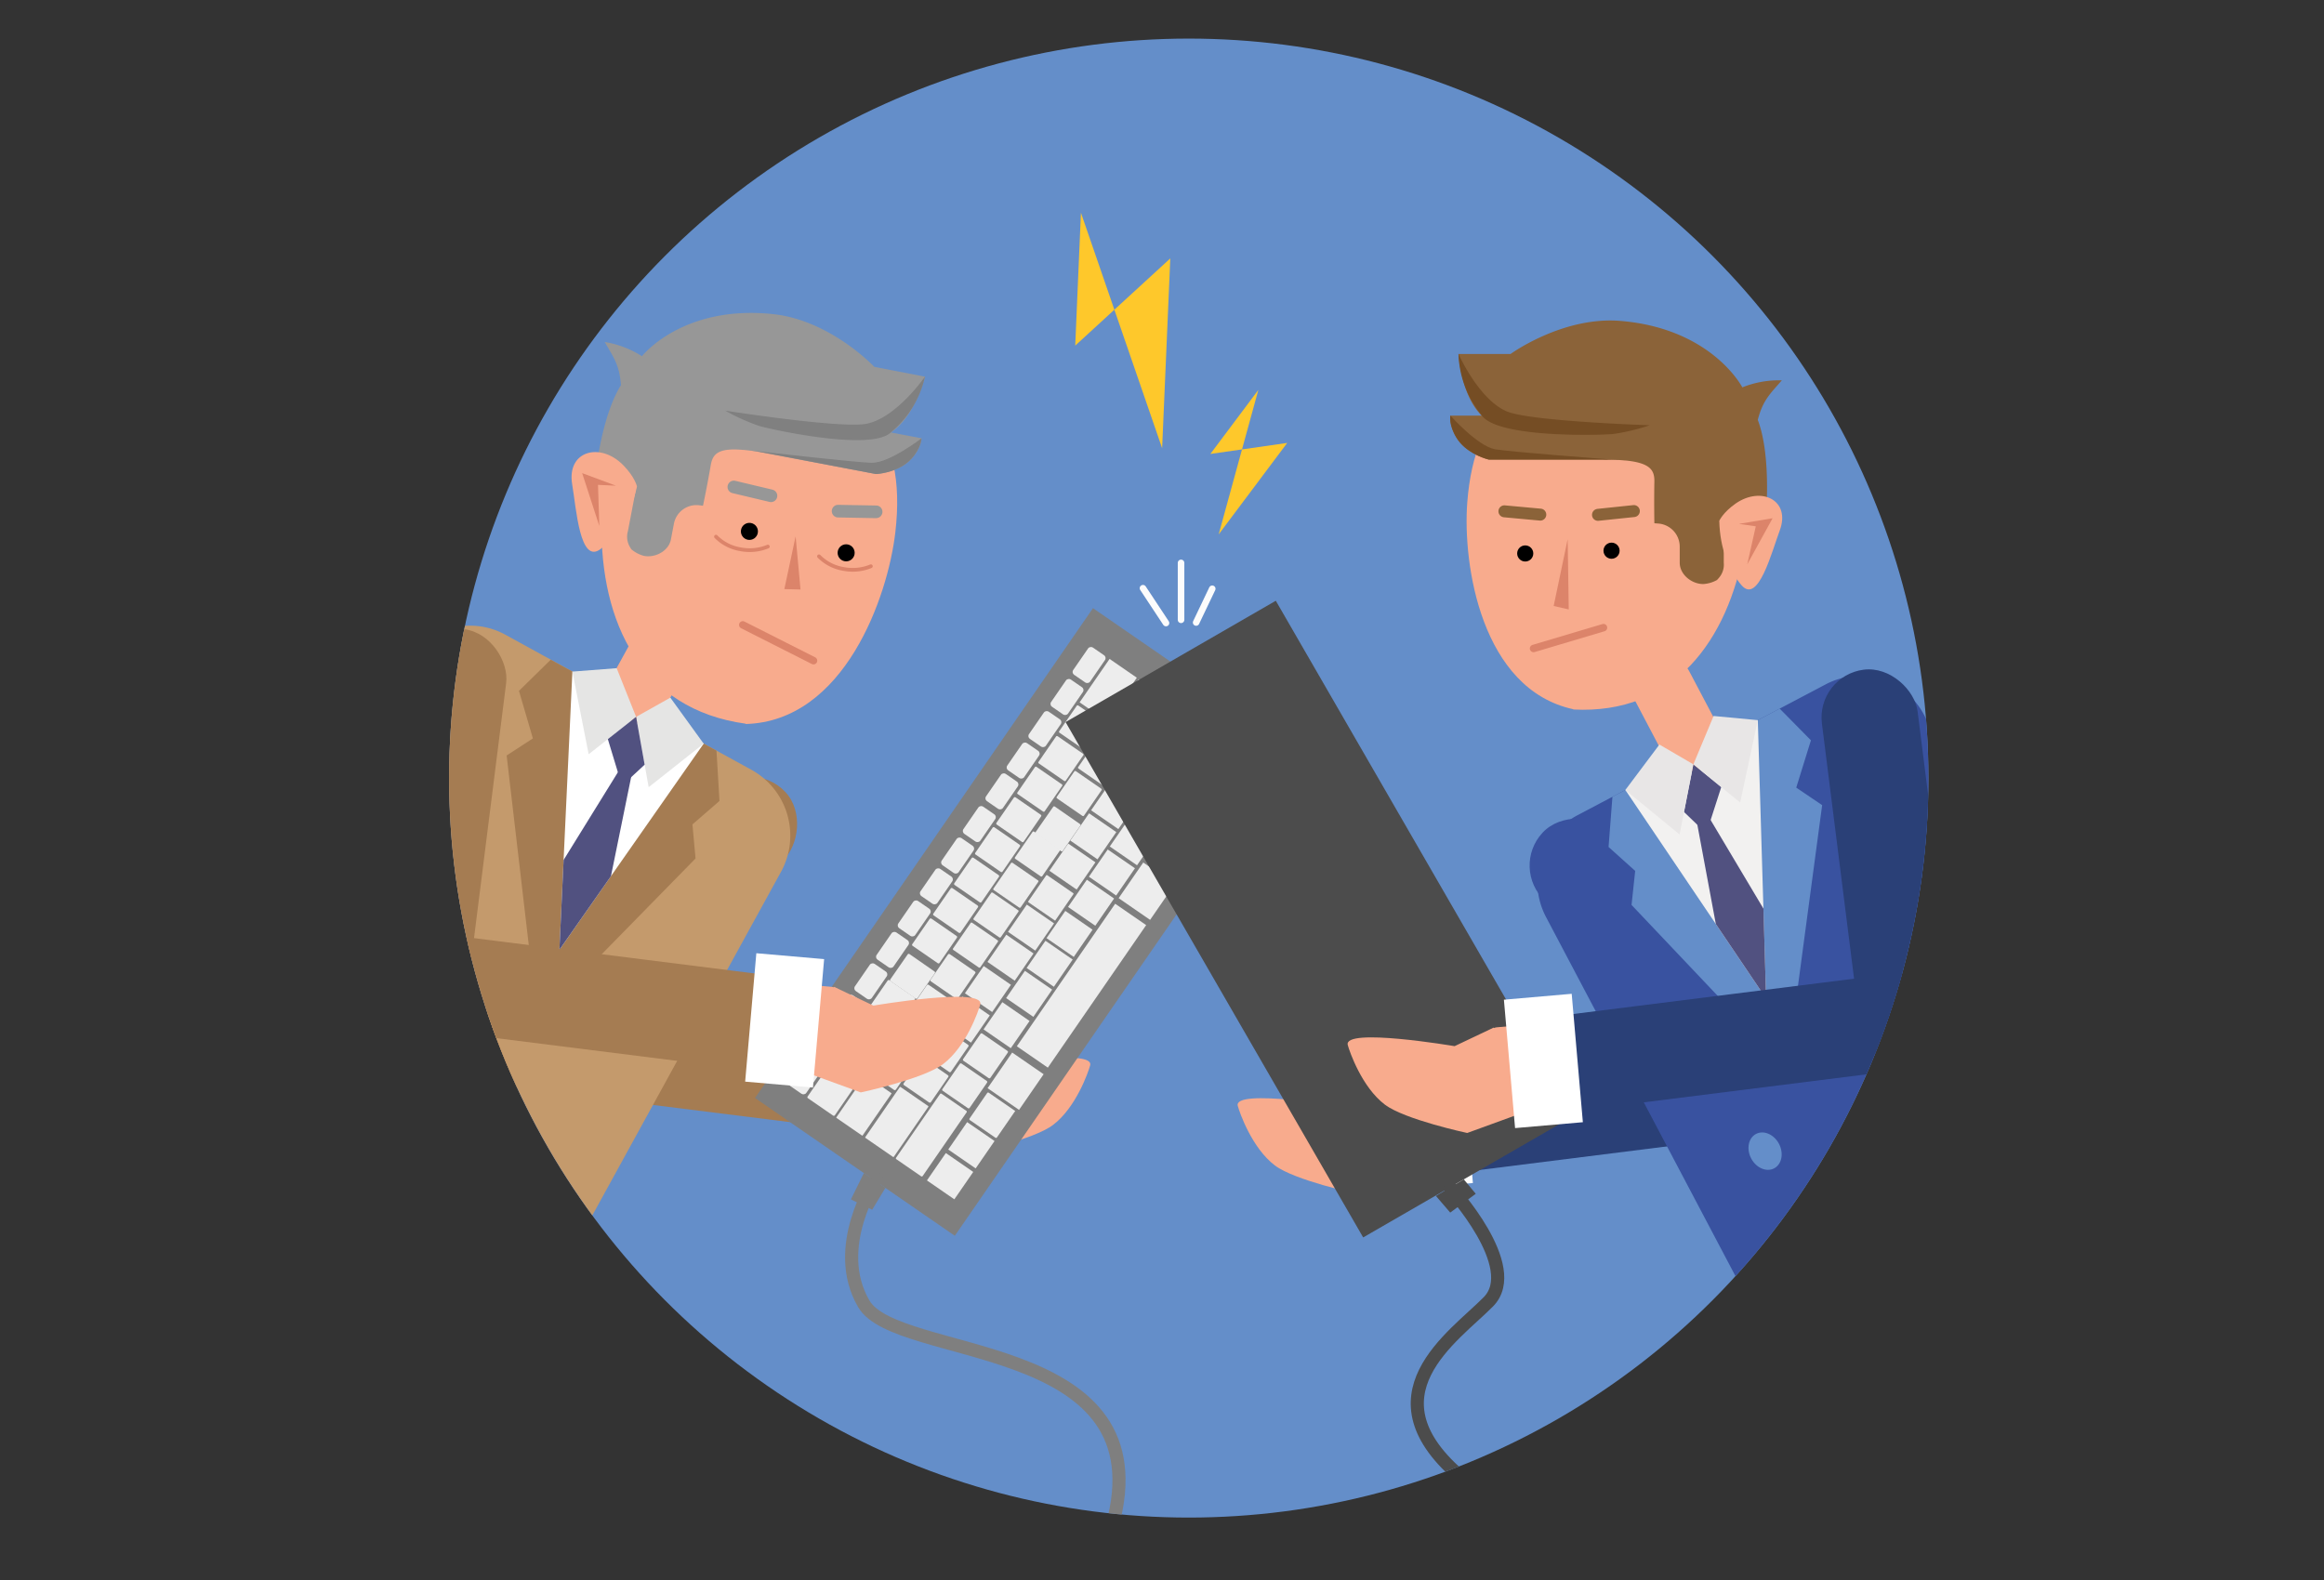 <svg id="Layer_1" data-name="Layer 1" xmlns="http://www.w3.org/2000/svg" xmlns:xlink="http://www.w3.org/1999/xlink" viewBox="0 0 708.66 481.89"><rect x="0" y="0" width="708.66" height="481.89" fill="#333333" stroke="none"/><defs><style>.cls-1,.cls-16,.cls-17,.cls-18,.cls-26,.cls-27{fill:none;}.cls-2{fill:#648ec9;}.cls-3{clip-path:url(#clip-path);}.cls-4{fill:#a57c52;}.cls-12,.cls-5{fill:#f8ab8d;}.cls-6{fill:#fff;}.cls-7{fill:#c49a6c;}.cls-8{fill:#e5e5e4;}.cls-9{fill:#515180;}.cls-10{fill:#7f7f7f;}.cls-11{fill:#ededed;}.cls-12,.cls-15{fill-rule:evenodd;}.cls-13{fill:#979797;}.cls-14{fill:gray;}.cls-15{fill:#dc846a;}.cls-16,.cls-17{stroke:#dc846a;}.cls-16,.cls-17,.cls-18,.cls-26,.cls-27{stroke-linecap:round;stroke-linejoin:round;}.cls-16{stroke-width:1.14px;}.cls-17{stroke-width:2.28px;}.cls-18{stroke:#7f7f7f;}.cls-18,.cls-26{stroke-width:4px;}.cls-19{fill:#3952a0;}.cls-20{fill:#2a4077;}.cls-21{fill:#f2f1f0;}.cls-22{fill:#4c4c4c;}.cls-23{fill:#e8e6e6;}.cls-24{fill:#8b6339;}.cls-25{fill:#754d24;}.cls-26{stroke:#4c4c4c;}.cls-27{stroke:#fcfcfc;stroke-width:2px;}.cls-28{fill:#fec82b;}</style><clipPath id="clip-path"><circle class="cls-1" cx="362.49" cy="237.31" r="225.54"/></clipPath></defs><title>CS-L2-U7</title><circle class="cls-2" cx="362.49" cy="237.31" r="225.54"/><g class="cls-3"><rect id="_Rectangle_" data-name="&lt;Rectangle&gt;" class="cls-4" x="135.79" y="311.79" width="22.92" height="8.49" transform="translate(170.25 -31.86) rotate(28.77)"/><rect id="_Rectangle_2" data-name="&lt;Rectangle&gt;" class="cls-5" x="233.75" y="282.45" width="23.64" height="90.65" rx="4.88" ry="4.88" transform="translate(-102.24 544.03) rotate(-85.03)"/><path id="_Path_" data-name="&lt;Path&gt;" class="cls-5" d="M272,343l24,8.74s19.12-4.09,25.11-8.65c7-5.3,10.75-16.1,11.31-18.15,1.52-5.48-32.57.32-32.57.32l-11.92-5.66Z"/><rect id="_Rectangle_3" data-name="&lt;Rectangle&gt;" class="cls-4" x="179.97" y="222.06" width="29.41" height="122.54" rx="14.7" ry="14.7" transform="translate(269.4 -52.21) rotate(47.05)"/><path id="_Path_2" data-name="&lt;Path&gt;" class="cls-4" d="M266,315.74l-3.45,29.21L159.15,332a14.7,14.7,0,0,1-12.88-16.33h0a14.7,14.7,0,0,1,16.33-12.88Z"/><rect id="_Rectangle_4" data-name="&lt;Rectangle&gt;" class="cls-6" x="253.14" y="319.39" width="39.31" height="20.75" transform="translate(-79.36 572.96) rotate(-85.03)"/><path id="_Rectangle_5" data-name="&lt;Rectangle&gt;" class="cls-7" d="M113.18,200h45.69a42.51,42.51,0,0,1,42.51,42.51V409.91a22.19,22.19,0,0,1-22.19,22.19H93.6a22.93,22.93,0,0,1-22.93-22.93V242.53A42.51,42.51,0,0,1,113.18,200Z" transform="translate(103.17 658.57) rotate(-151.23)"/><polygon id="_Path_3" data-name="&lt;Path&gt;" class="cls-4" points="167.93 201.21 158.25 210.71 162.49 225.21 154.49 230.42 163.9 311.02 212.09 261.83 211.15 251.44 219.39 244.28 218.48 228.95 167.93 201.21"/><polygon id="_Path_4" data-name="&lt;Path&gt;" class="cls-6" points="214.57 226.81 170.58 289.68 174.54 204.83 214.57 226.81"/><path id="_Path_5" data-name="&lt;Path&gt;" class="cls-5" d="M208.72,186.22l-.29-.16A9.39,9.39,0,0,1,212,199L202,217.15c-2.57,4.68-6.87,4.22-11.55,1.65l.15.08c-4.68-2.57-7.53-6-5-10.71L195.59,190A9.67,9.67,0,0,1,208.72,186.22Z"/><polygon id="_Path_6" data-name="&lt;Path&gt;" class="cls-8" points="174.54 204.83 188.04 203.79 193.97 218.64 179.5 230.04 174.54 204.83"/><polygon id="_Path_7" data-name="&lt;Path&gt;" class="cls-8" points="214.57 226.81 204.41 212.78 193.97 218.64 197.8 240.09 214.57 226.81"/><polygon id="_Path_8" data-name="&lt;Path&gt;" class="cls-9" points="193.97 218.64 185.35 225.43 189.66 239.64 196.57 233.22 193.97 218.64"/><polygon id="_Path_9" data-name="&lt;Path&gt;" class="cls-9" points="188.76 234.97 171.86 262.29 170.58 289.68 186.3 267.22 192.66 236 188.76 234.97"/><ellipse id="_Path_10" data-name="&lt;Path&gt;" class="cls-4" cx="138.82" cy="338.09" rx="7.51" ry="6.07" transform="translate(-224.35 297.08) rotate(-61.23)"/><ellipse id="_Path_11" data-name="&lt;Path&gt;" class="cls-4" cx="119.06" cy="374.08" rx="7.51" ry="6.07" transform="translate(-266.16 298.44) rotate(-61.23)"/><rect class="cls-10" x="275.23" y="190.44" width="74.02" height="181.49" transform="translate(214.87 -127.56) rotate(34.6)"/><rect class="cls-11" x="240.52" y="325.12" width="10.09" height="6.25" rx="1.04" ry="1.04" transform="translate(-164.07 344.01) rotate(-55.4)"/><rect class="cls-11" x="247.41" y="315.14" width="10.09" height="6.25" rx="1.04" ry="1.04" transform="translate(-152.87 345.36) rotate(-55.4)"/><rect class="cls-11" x="253.88" y="305.74" width="10.09" height="6.25" rx="1.04" ry="1.04" transform="translate(-142.34 346.64) rotate(-55.4)"/><rect class="cls-11" x="260.5" y="296.15" width="10.09" height="6.25" rx="1.04" ry="1.04" transform="translate(-131.59 347.94) rotate(-55.4)"/><rect class="cls-11" x="267.11" y="286.56" width="10.09" height="6.25" rx="1.04" ry="1.04" transform="translate(-120.83 349.24) rotate(-55.4)"/><rect class="cls-11" x="273.73" y="276.97" width="10.09" height="6.25" rx="1.04" ry="1.04" transform="translate(-110.08 350.54) rotate(-55.4)"/><rect class="cls-11" x="280.48" y="267.18" width="10.09" height="6.25" rx="1.04" ry="1.04" transform="translate(-99.1 351.86) rotate(-55.4)"/><rect class="cls-11" x="286.96" y="257.79" width="10.09" height="6.25" rx="1.04" ry="1.04" transform="translate(-88.57 353.14) rotate(-55.4)"/><rect class="cls-11" x="293.58" y="248.2" width="10.09" height="6.25" rx="1.04" ry="1.04" transform="translate(-77.82 354.44) rotate(-55.4)"/><rect class="cls-11" x="300.46" y="238.22" width="10.09" height="6.25" rx="1.04" ry="1.04" transform="translate(-66.62 355.79) rotate(-55.4)"/><rect class="cls-11" x="306.94" y="228.82" width="10.09" height="6.25" rx="1.04" ry="1.04" transform="translate(-56.09 357.07) rotate(-55.4)"/><rect class="cls-11" x="313.56" y="219.23" width="10.09" height="6.25" rx="1.04" ry="1.04" transform="translate(-45.33 358.37) rotate(-55.4)"/><rect class="cls-11" x="320.31" y="209.44" width="10.09" height="6.25" rx="1.04" ry="1.04" transform="translate(-34.36 359.69) rotate(-55.4)"/><rect class="cls-11" x="360.47" y="250.43" width="10.09" height="6.25" transform="translate(-50.74 410.47) rotate(-55.4)"/><rect class="cls-11" x="373.41" y="231.67" width="10.09" height="6.25" transform="translate(-29.7 413.01) rotate(-55.4)"/><rect class="cls-11" x="327.04" y="199.68" width="10.09" height="6.25" rx="1.04" ry="1.04" transform="translate(-23.41 361.02) rotate(-55.4)"/><rect class="cls-11" x="248.03" y="328.38" width="10.09" height="10.09" rx="0.36" ry="0.36" transform="translate(-165.09 352.43) rotate(-55.4)"/><rect class="cls-11" x="254.43" y="318.9" width="10.09" height="10.09" rx="0.36" ry="0.36" transform="translate(-154.51 353.6) rotate(-55.4)"/><rect class="cls-11" x="260.74" y="309.75" width="10.09" height="10.09" rx="0.36" ry="0.36" transform="matrix(0.57, -0.82, 0.82, 0.57, -144.26, 354.84)"/><rect class="cls-11" x="267.13" y="300.7" width="10.09" height="10.09" rx="0.36" ry="0.36" transform="translate(-134.05 356.19) rotate(-55.4)"/><rect class="cls-11" x="273.54" y="291.19" width="10.09" height="10.09" rx="0.36" ry="0.36" transform="matrix(0.57, -0.82, 0.82, 0.57, -123.44, 357.36)"/><rect class="cls-11" x="286.35" y="272.63" width="10.09" height="10.09" rx="0.36" ry="0.36" transform="translate(-102.63 359.87) rotate(-55.4)"/><rect class="cls-11" x="292.75" y="263.34" width="10.09" height="10.09" rx="0.36" ry="0.36" transform="translate(-92.22 361.13) rotate(-55.4)"/><rect class="cls-11" x="299.15" y="254.06" width="10.09" height="10.09" rx="0.36" ry="0.36" transform="translate(-81.82 362.39) rotate(-55.4)"/><rect class="cls-11" x="305.6" y="244.92" width="10.09" height="10.09" rx="0.36" ry="0.36" transform="translate(-71.5 363.75) rotate(-55.4)"/><rect class="cls-11" x="312.01" y="235.64" width="10.09" height="10.09" rx="0.31" ry="0.31" transform="translate(-61.09 365.01) rotate(-55.4)"/><rect class="cls-11" x="318.45" y="226.29" width="10.09" height="10.09" rx="0.31" ry="0.31" transform="translate(-50.61 366.28) rotate(-55.4)"/><rect class="cls-11" x="324.76" y="216.94" width="10.09" height="10.09" rx="0.31" ry="0.31" transform="translate(-40.19 367.42) rotate(-55.4)"/><rect class="cls-11" x="337.05" y="218.05" width="10.09" height="10.09" rx="0.31" ry="0.31" transform="translate(-35.79 378.02) rotate(-55.4)"/><rect class="cls-11" x="330.57" y="227.87" width="10.09" height="10.09" rx="0.31" ry="0.31" transform="translate(-46.68 376.93) rotate(-55.4)"/><rect class="cls-11" x="324.01" y="236.96" width="10.09" height="10.09" rx="0.31" ry="0.31" transform="translate(-56.99 375.46) rotate(-55.4)"/><rect class="cls-11" x="317.65" y="246.18" width="10.09" height="10.09" rx="0.31" ry="0.31" transform="matrix(0.57, -0.82, 0.82, 0.57, -67.33, 374.21)"/><rect class="cls-11" x="311.29" y="255.4" width="10.09" height="10.09" rx="0.31" ry="0.31" transform="translate(-77.67 372.96) rotate(-55.4)"/><rect class="cls-11" x="304.72" y="264.91" width="10.09" height="10.09" rx="0.31" ry="0.31" transform="translate(-88.34 371.67) rotate(-55.4)"/><rect class="cls-11" x="298.67" y="274.01" width="10.09" height="10.09" rx="0.31" ry="0.31" transform="translate(-98.45 370.62) rotate(-55.4)"/><rect class="cls-11" x="292.41" y="283.19" width="10.09" height="10.09" rx="0.31" ry="0.31" transform="translate(-108.71 369.43) rotate(-55.4)"/><rect class="cls-11" x="285.53" y="292.74" width="10.09" height="10.09" rx="0.36" ry="0.36" transform="translate(-119.54 367.9) rotate(-55.4)"/><rect class="cls-11" x="279.08" y="302.09" width="10.09" height="10.09" rx="0.36" ry="0.36" transform="translate(-130.02 366.63) rotate(-55.4)"/><rect class="cls-11" x="272.76" y="311.26" width="10.09" height="10.09" rx="0.36" ry="0.36" transform="translate(-140.3 365.38) rotate(-55.4)"/><rect class="cls-11" x="266.63" y="320.56" width="10.09" height="10.09" rx="0.36" ry="0.36" transform="translate(-150.61 364.36) rotate(-55.4)"/><rect class="cls-11" x="341.24" y="231.7" width="10.09" height="10.09" rx="0.01" ry="0.01" transform="translate(-45.21 387.37) rotate(-55.4)"/><rect class="cls-11" x="334.68" y="240.78" width="10.09" height="10.09" rx="0.01" ry="0.01" transform="translate(-55.53 385.9) rotate(-55.4)"/><rect class="cls-11" x="328.32" y="250" width="10.09" height="10.09" rx="0.01" ry="0.01" transform="translate(-65.86 384.65) rotate(-55.4)"/><rect class="cls-11" x="321.96" y="259.22" width="10.09" height="10.09" rx="0.01" ry="0.01" transform="translate(-76.2 383.4) rotate(-55.4)"/><path class="cls-11" d="M327.33,272.69l-5.59,8.11-8.11-5.59a.24.24,0,0,1-.06-.33L319,267a.24.24,0,0,1,.33-.06l7.92,5.46A.24.24,0,0,1,327.33,272.69Z"/><rect class="cls-11" x="309.34" y="277.84" width="10.09" height="10.09" rx="0.01" ry="0.01" transform="translate(-96.98 381.06) rotate(-55.4)"/><rect class="cls-11" x="303.08" y="287.02" width="10.09" height="10.09" rx="0.01" ry="0.01" transform="translate(-107.24 379.87) rotate(-55.4)"/><rect class="cls-11" x="296.2" y="296.57" width="10.09" height="10.09" rx="0.01" ry="0.01" transform="translate(-118.08 378.34) rotate(-55.4)"/><rect class="cls-11" x="289.76" y="305.91" width="10.09" height="10.09" rx="0.01" ry="0.01" transform="translate(-128.56 377.07) rotate(-55.4)"/><rect class="cls-11" x="283.43" y="315.08" width="10.09" height="10.09" rx="0.36" ry="0.36" transform="translate(-138.84 375.83) rotate(-55.4)"/><rect class="cls-11" x="277.31" y="324.39" width="10.09" height="10.09" rx="0.36" ry="0.36" transform="translate(-149.15 374.8) rotate(-55.4)"/><rect class="cls-11" x="346.93" y="242.73" width="10.09" height="10.09" rx="0.01" ry="0.01" transform="translate(-51.84 396.82) rotate(-55.4)"/><rect class="cls-11" x="340.37" y="251.82" width="10.09" height="10.09" rx="0.01" ry="0.01" transform="translate(-62.15 395.35) rotate(-55.4)"/><rect class="cls-11" x="334.01" y="261.04" width="10.09" height="10.09" rx="0.01" ry="0.01" transform="translate(-72.49 394.1) rotate(-55.4)"/><rect class="cls-11" x="327.65" y="270.26" width="10.09" height="10.09" rx="0.01" ry="0.01" transform="translate(-82.83 392.85) rotate(-55.4)"/><rect class="cls-11" x="321.09" y="279.77" width="10.09" height="10.09" rx="0.01" ry="0.01" transform="translate(-93.5 391.56) rotate(-55.4)"/><rect class="cls-11" x="315.03" y="288.87" width="10.09" height="10.09" rx="0.01" ry="0.01" transform="translate(-103.61 390.51) rotate(-55.4)"/><rect class="cls-11" x="308.77" y="298.05" width="10.09" height="10.09" rx="0.01" ry="0.01" transform="translate(-113.87 389.32) rotate(-55.4)"/><rect class="cls-11" x="301.89" y="307.6" width="10.09" height="10.09" rx="0.01" ry="0.01" transform="translate(-124.71 387.79) rotate(-55.4)"/><rect class="cls-11" x="295.44" y="316.95" width="10.09" height="10.09" rx="0.36" ry="0.36" transform="translate(-135.18 386.52) rotate(-55.4)"/><rect class="cls-11" x="289.12" y="326.12" width="10.09" height="10.09" rx="0.36" ry="0.36" transform="translate(-145.46 385.27) rotate(-55.4)"/><rect class="cls-11" x="279.94" y="281.91" width="10.09" height="10.09" rx="0.36" ry="0.36" transform="translate(-113.04 358.61) rotate(-55.4)"/><rect class="cls-11" x="255.56" y="332.28" width="15.73" height="9.73" rx="0.13" ry="0.13" transform="translate(-163.67 362.56) rotate(-55.4)"/><rect class="cls-11" x="364.3" y="237.17" width="10.93" height="10.93" rx="0.9" ry="0.9" transform="translate(-39.92 409.24) rotate(-55.4)"/><rect class="cls-11" x="264.03" y="336.88" width="18.86" height="10.57" rx="0.16" ry="0.16" transform="translate(-163.47 372.99) rotate(-55.4)"/><rect class="cls-11" x="345.6" y="218.63" width="18.86" height="10.57" rx="0.16" ry="0.16" transform="matrix(0.57, -0.82, 0.82, 0.57, -30.88, 389.02)"/><rect class="cls-11" x="271.86" y="341.22" width="24.26" height="9.85" rx="0.31" ry="0.31" transform="translate(-162.19 383.38) rotate(-55.4)"/><rect class="cls-11" x="350.36" y="227.42" width="24.26" height="9.85" transform="translate(-34.59 398.81) rotate(-55.4)"/><rect class="cls-11" x="303.08" y="323.9" width="13.21" height="11.65" transform="translate(-137.57 397.44) rotate(-55.4)"/><rect class="cls-11" x="343.05" y="265.96" width="13.21" height="11.65" transform="translate(-72.61 405.29) rotate(-55.4)"/><rect class="cls-11" x="343.45" y="209.07" width="10.15" height="10.15" rx="0.35" ry="0.35" transform="translate(-25.64 379.45) rotate(-55.4)"/><rect class="cls-11" x="351.86" y="256.16" width="10.15" height="10.15" rx="0.35" ry="0.35" transform="translate(-60.77 406.72) rotate(-55.4)"/><path class="cls-11" d="M304,346.91l5.57-8.07-8.07-5.57a.35.35,0,0,0-.48.09l-5.37,7.78a.35.35,0,0,0,.09.48l7.78,5.37A.35.35,0,0,0,304,346.91Z"/><rect class="cls-11" x="291.13" y="344.2" width="10.15" height="10.15" rx="0.05" ry="0.05" transform="translate(-159.49 394.78) rotate(-55.4)"/><rect class="cls-11" x="284.63" y="353.62" width="10.15" height="10.15" rx="0.05" ry="0.05" transform="translate(-170.05 393.51) rotate(-55.4)"/><rect class="cls-11" x="329.87" y="205.39" width="16.09" height="10.09" transform="translate(-27.17 369.11) rotate(-55.4)"/><rect class="cls-11" x="303.37" y="294.87" width="52.81" height="11.48" transform="translate(-104.92 401.38) rotate(-55.4)"/><rect id="_Rectangle_6" data-name="&lt;Rectangle&gt;" class="cls-5" x="200.21" y="263.9" width="23.64" height="90.65" rx="4.88" ry="4.88" transform="translate(-114.4 493.67) rotate(-85.03)"/><path id="_Path_12" data-name="&lt;Path&gt;" class="cls-5" d="M238.48,324.44l24,8.74s19.12-4.09,25.11-8.65c7-5.3,10.75-16.1,11.31-18.15,1.52-5.48-32.57.32-32.57.32L254.38,301Z"/><rect id="_Rectangle_7" data-name="&lt;Rectangle&gt;" class="cls-4" x="119.21" y="191.44" width="29.41" height="122.54" rx="14.7" ry="14.7" transform="translate(32.65 -14.76) rotate(7.18)"/><path id="_Path_13" data-name="&lt;Path&gt;" class="cls-4" d="M232.42,297.19,229,326.39l-103.36-13a14.7,14.7,0,0,1-12.88-16.33h0a14.7,14.7,0,0,1,16.33-12.88Z"/><rect id="_Rectangle_8" data-name="&lt;Rectangle&gt;" class="cls-6" x="219.6" y="300.84" width="39.31" height="20.75" transform="translate(-91.51 522.6) rotate(-85.03)"/><path id="_Path_14" data-name="&lt;Path&gt;" class="cls-12" d="M227.42,220.73c-32-4.36-44.37-31-44-61,.4-31.66,25.75-53.08,50.6-48.41,28.27,5.31,42.66,19.48,39,51-2.27,19.76-15.6,57.68-45.66,58.5Z"/><path id="_Path_15" data-name="&lt;Path&gt;" class="cls-13" d="M189.35,117.47c-4.43,7.08-6.64,18.56-7.65,26a7.45,7.45,0,0,1,6.54-.36,8.9,8.9,0,0,1,1,.43h0l.45.26.45.27.47.33.33.25c.18.14.36.29.54.44l.41.39.41.41.38.43.37.46c.24.31.47.64.69,1,0,0,0,.05,0,.08s.08.15.13.23a1.2,1.2,0,0,0,.07.14s0,.1.08.15a.29.29,0,0,1,0,.07l0,.07,0,.05a.37.37,0,0,1,0,.09l-2.55,13.34a6.09,6.09,0,0,0,.57,4.75,7.39,7.39,0,0,0,.49.79,9.71,9.71,0,0,0,3.84,2c3.48.67,7.54-1.52,8.21-5l.91-4.77a7,7,0,0,1,7.65-5.68l1.23.15c1.13-5.41,1.91-9.73,2.37-12.41.58-3.33,2.23-5.28,9.72-4.62l.22,0c.65.06,1.35.14,2.1.24l.16,0c1.29.18,2.71.42,4.28.72L267,144.56l.41,0c1.52-.13,7-.84,10.44-4.55,3.16-3.41,3.15-6.33,3.15-6.33l-9.35-1.79s3.41-1.93,6.35-7.18a45.06,45.06,0,0,0,4.1-9.83l-15.5-3S253.21,97.64,235.69,95.8c-27.62-2.91-39.94,12.84-39.94,12.84a29.84,29.84,0,0,0-11.35-4.33C187.15,109.09,188.88,111.29,189.35,117.47Z"/><path id="_Path_16" data-name="&lt;Path&gt;" class="cls-14" d="M228.92,137.38c1.29.18,2.71.42,4.28.72L267,144.56l.41,0c1.52-.13,7-.84,10.44-4.55,3.16-3.41,3.15-6.33,3.15-6.33s-9.77,7.52-15.09,7.46h-.42C260.06,140.92,236.63,138.27,228.92,137.38Z"/><path id="_Path_17" data-name="&lt;Path&gt;" class="cls-14" d="M282.06,114.85s-8.63,12.53-17.77,14.38c-7.77,1.57-43.16-4-43.16-4a61.12,61.12,0,0,0,10.41,4.69c3.14.95,33.9,7.83,40.06,2A30.71,30.71,0,0,0,282.06,114.85Z"/><g id="_Group_" data-name="&lt;Group&gt;"><line id="_Path_18" data-name="&lt;Path&gt;" class="cls-13" x1="267.1" y1="156.06" x2="255.56" y2="155.85"/><path id="_Path_19" data-name="&lt;Path&gt;" class="cls-13" d="M267.44,158a1.92,1.92,0,0,0-.3-3.82l-11.54-.21a1.92,1.92,0,0,0-.07,3.85l11.54.21A2,2,0,0,0,267.44,158Z"/></g><g id="_Group_2" data-name="&lt;Group&gt;"><line id="_Path_20" data-name="&lt;Path&gt;" class="cls-13" x1="235" y1="151.18" x2="223.77" y2="148.51"/><path id="_Path_21" data-name="&lt;Path&gt;" class="cls-13" d="M235.8,149.43a1.92,1.92,0,0,1-1.24,3.63l-11.23-2.67a1.92,1.92,0,0,1,.89-3.74l11.23,2.67A2,2,0,0,1,235.8,149.43Z"/></g><circle id="_Path_22" data-name="&lt;Path&gt;" cx="228.51" cy="162.05" r="2.6" transform="translate(26.42 356.06) rotate(-79.17)"/><circle id="_Path_23" data-name="&lt;Path&gt;" cx="258.01" cy="168.6" r="2.6" transform="translate(43.94 390.34) rotate(-79.17)"/><polygon id="_Path_24" data-name="&lt;Path&gt;" class="cls-15" points="242.61 163.57 239.17 179.67 244.1 179.79 242.61 163.57"/><path id="_Path_25" data-name="&lt;Path&gt;" class="cls-16" d="M218.33,163.68a13.56,13.56,0,0,0,7.46,3.84h0a14.56,14.56,0,0,0,8.35-.82"/><path id="_Path_26" data-name="&lt;Path&gt;" class="cls-16" d="M249.74,169.68a13.56,13.56,0,0,0,7.46,3.84h0a14.56,14.56,0,0,0,8.35-.82"/><g id="_Group_3" data-name="&lt;Group&gt;"><path id="_Path_27" data-name="&lt;Path&gt;" class="cls-12" d="M194.23,148.34s-.64-2.86-4.18-6.46c-7-7.16-17.32-4.42-15.57,5.89,1.23,7.19,2.33,24.62,8.71,19.64C188.09,163.6,192.33,157.16,194.23,148.34Z"/><polygon id="_Path_28" data-name="&lt;Path&gt;" class="cls-15" points="187.81 148.13 177.52 144.3 182.75 160.42 182.35 147.88 187.81 148.13"/></g><line class="cls-17" x1="226.5" y1="190.59" x2="248.07" y2="201.5"/><path class="cls-18" d="M267.1,359.69s-13.85,20.69-3.68,38,89.3,10,76.38,65.15"/><polygon class="cls-10" points="263.43 357.76 259.47 365.81 265.96 368.96 269.99 362.28 263.43 357.76"/><rect id="_Rectangle_9" data-name="&lt;Rectangle&gt;" class="cls-5" x="452.49" y="294.81" width="23.64" height="90.65" rx="4.88" ry="4.88" transform="translate(165.67 832.17) rotate(-94.97)"/><path id="_Path_29" data-name="&lt;Path&gt;" class="cls-5" d="M437.86,355.36l-24,8.74s-19.12-4.09-25.11-8.65c-7-5.3-10.75-16.1-11.31-18.15-1.52-5.48,32.57.32,32.57.32L422,332Z"/><rect id="_Rectangle_10" data-name="&lt;Rectangle&gt;" class="cls-19" x="500.5" y="234.42" width="29.41" height="122.54" rx="14.7" ry="14.7" transform="translate(1082.69 120.08) rotate(132.95)"/><path id="_Path_30" data-name="&lt;Path&gt;" class="cls-20" d="M443.91,328.1l3.45,29.21,103.36-13A14.7,14.7,0,0,0,563.61,328h0a14.7,14.7,0,0,0-16.33-12.88Z"/><rect id="_Rectangle_11" data-name="&lt;Rectangle&gt;" class="cls-6" x="417.43" y="331.76" width="39.31" height="20.75" transform="translate(134.11 807.21) rotate(-94.97)"/><path id="_Path_31" data-name="&lt;Path&gt;" class="cls-19" d="M556.72,208.72,481,248.65a23,23,0,0,0-9.59,31L551.19,430.9a37.78,37.78,0,0,0,51.34,15.64l47-25.31a37.78,37.78,0,0,0,15.68-50.53L586.69,218A22.19,22.19,0,0,0,556.72,208.72Z"/><polygon id="_Path_32" data-name="&lt;Path&gt;" class="cls-2" points="542.68 216.12 552.21 225.79 547.73 240.22 555.63 245.56 544.87 325.99 497.51 276 498.62 265.62 490.5 258.32 491.68 243.02 542.68 216.12"/><polygon id="_Path_33" data-name="&lt;Path&gt;" class="cls-21" points="495.62 240.94 538.54 304.54 536.01 219.64 495.62 240.94"/><polygon id="_Path_34" data-name="&lt;Path&gt;" class="cls-9" points="521.29 249.54 537.73 277.13 538.54 304.54 523.21 281.82 517.38 250.5 521.29 249.54"/><ellipse id="_Path_35" data-name="&lt;Path&gt;" class="cls-2" cx="523.12" cy="322.38" rx="4.79" ry="5.93" transform="translate(-89.98 281.23) rotate(-27.8)"/><ellipse id="_Path_36" data-name="&lt;Path&gt;" class="cls-2" cx="538.23" cy="351.04" rx="4.79" ry="5.93" transform="translate(-101.6 291.59) rotate(-27.8)"/><path id="_Path_37" data-name="&lt;Path&gt;" class="cls-5" d="M502,200.77l.3-.16a9.46,9.46,0,0,0-3.77,13L508.22,232c2.51,4.76,6.85,4.36,11.61,1.85l-.15.08c4.76-2.51,7.68-5.95,5.18-10.7l-9.71-18.41A9.74,9.74,0,0,0,502,200.77Z"/><rect class="cls-22" x="365.34" y="189.57" width="74.02" height="181.49" transform="translate(-86.25 238.73) rotate(-30)"/><polygon id="_Path_38" data-name="&lt;Path&gt;" class="cls-9" points="516.36 233.12 524.86 240.06 520.31 254.19 513.51 247.65 516.36 233.12"/><polygon id="_Path_39" data-name="&lt;Path&gt;" class="cls-23" points="536.01 219.64 522.53 218.37 516.36 233.12 530.63 244.76 536.01 219.64"/><polygon id="_Path_40" data-name="&lt;Path&gt;" class="cls-23" points="495.62 240.94 506.01 227.08 516.36 233.12 512.16 254.5 495.62 240.94"/><rect id="_Rectangle_12" data-name="&lt;Rectangle&gt;" class="cls-5" x="486.03" y="276.26" width="23.64" height="90.65" rx="4.88" ry="4.88" transform="translate(220.6 845.42) rotate(-94.97)"/><path id="_Path_41" data-name="&lt;Path&gt;" class="cls-5" d="M471.4,336.81l-24,8.74s-19.12-4.09-25.11-8.65c-7-5.3-10.75-16.1-11.31-18.15-1.52-5.48,32.57.32,32.57.32l11.92-5.66Z"/><rect id="_Rectangle_13" data-name="&lt;Rectangle&gt;" class="cls-20" x="561.26" y="203.81" width="29.41" height="122.54" rx="14.7" ry="14.7" transform="translate(1180.55 456.05) rotate(172.82)"/><path id="_Path_42" data-name="&lt;Path&gt;" class="cls-20" d="M477.46,309.55l3.45,29.21,103.36-13a14.7,14.7,0,0,0,12.88-16.33h0a14.7,14.7,0,0,0-16.33-12.88Z"/><rect id="_Rectangle_14" data-name="&lt;Rectangle&gt;" class="cls-6" x="450.97" y="313.21" width="39.31" height="20.75" transform="translate(189.03 820.47) rotate(-94.97)"/><path id="_Path_43" data-name="&lt;Path&gt;" class="cls-12" d="M479.74,216.39C510.53,218,526.9,195.3,531.93,167c5.3-29.76-14.63-54.39-38.77-54.47-27.47-.09-43.49,10.62-45.75,40.78-1.42,18.94,4.28,56.89,32.33,63Z"/><path id="_Path_44" data-name="&lt;Path&gt;" class="cls-24" d="M536,128.06c3,7.84,3.05,19.62,2.66,27.12a7.5,7.5,0,0,0-6.41-1.59,9,9,0,0,0-1,.24h0l-.5.17-.5.19-.52.24-.37.19-.62.34-.48.3-.48.33-.46.35-.46.38c-.3.26-.58.54-.86.83,0,0,0,.06,0,.08s-.11.14-.17.2l-.09.13-.11.13a.3.3,0,0,0,0,.07l0,.06,0,.05a.37.37,0,0,0,0,.08v13.68a6.13,6.13,0,0,1-1.46,4.59,7.44,7.44,0,0,1-.63.69,9.78,9.78,0,0,1-4.17,1.22c-3.57,0-7.17-2.93-7.17-6.5v-4.89a7.07,7.07,0,0,0-6.49-7.06l-1.24-.09c-.09-5.57-.05-10,0-12.73.06-3.4-1.21-5.65-8.74-6.41l-.22,0c-.66-.07-1.36-.12-2.12-.16H493c-1.31-.07-2.76-.1-4.37-.1H454.05l-.4-.1c-1.48-.41-6.75-2.15-9.47-6.48-2.48-4-1.92-6.85-1.92-6.85h9.59s-3-2.56-4.93-8.3a45.38,45.38,0,0,1-2.19-10.5h15.89s15.91-11.57,33.59-10.08c27.87,2.35,37.08,20.26,37.08,20.26A30.05,30.05,0,0,1,543.34,116C539.71,120.19,537.59,122,536,128.06Z"/><path id="_Path_45" data-name="&lt;Path&gt;" class="cls-25" d="M493,140.27c-1.31-.07-2.76-.1-4.37-.1H454.05l-.4-.1c-1.48-.41-6.75-2.15-9.47-6.48-2.48-4-1.92-6.85-1.92-6.85S450.51,136,455.79,137l.41.07C461.57,137.88,485.25,139.69,493,140.27Z"/><g id="_Group_4" data-name="&lt;Group&gt;"><line id="_Path_46" data-name="&lt;Path&gt;" class="cls-24" x1="458.8" y1="155.96" x2="469.69" y2="156.94"/><path id="_Path_47" data-name="&lt;Path&gt;" class="cls-24" d="M458.29,157.71a1.82,1.82,0,0,1,.67-3.57l10.89,1a1.82,1.82,0,1,1-.33,3.63l-10.89-1A1.85,1.85,0,0,1,458.29,157.71Z"/></g><g id="_Group_5" data-name="&lt;Group&gt;"><line id="_Path_48" data-name="&lt;Path&gt;" class="cls-24" x1="487.34" y1="157.02" x2="498.21" y2="155.88"/><path id="_Path_49" data-name="&lt;Path&gt;" class="cls-24" d="M486.8,155.27a1.82,1.82,0,0,0,.72,3.56l10.88-1.14a1.82,1.82,0,0,0-.38-3.63l-10.88,1.14A1.85,1.85,0,0,0,486.8,155.27Z"/></g><circle id="_Path_50" data-name="&lt;Path&gt;" cx="491.41" cy="167.96" r="2.46"/><circle id="_Path_51" data-name="&lt;Path&gt;" cx="465.09" cy="168.8" r="2.46"/><path id="_Path_52" data-name="&lt;Path&gt;" class="cls-25" d="M444.74,107.93s6.16,14,14.85,17.59c7.38,3,43.46,4.18,43.46,4.18a61.56,61.56,0,0,1-11.18,2.67c-3.28.34-35,1.34-40-5.63A30.93,30.93,0,0,1,444.74,107.93Z"/><g id="_Group_6" data-name="&lt;Group&gt;"><path id="_Path_53" data-name="&lt;Path&gt;" class="cls-12" d="M524.26,158.84s1.11-2.54,5-5.27c7.81-5.41,16.9-1,13.43,8.25-2.42,6.47-6.55,22.49-11.6,16.72C527.25,174.13,524.46,167.38,524.26,158.84Z"/><polygon id="_Path_54" data-name="&lt;Path&gt;" class="cls-15" points="530.26 159.78 540.52 158.06 532.79 172.12 535.39 160.53 530.26 159.78"/></g><polygon id="_Path_55" data-name="&lt;Path&gt;" class="cls-15" points="478.03 164.44 478.36 185.87 473.76 184.82 478.03 164.44"/><line class="cls-17" x1="488.95" y1="191.43" x2="467.63" y2="197.78"/><path class="cls-26" d="M442.21,362.33s22.16,24,11.66,34.69-38.4,28.63-7.74,54"/><polygon class="cls-22" points="446.35 359.69 450 364.1 442.22 369.83 437.86 364.76 446.35 359.69"/><line class="cls-27" x1="355.55" y1="190.02" x2="348.53" y2="179.4"/><line class="cls-27" x1="360.14" y1="189.04" x2="360.14" y2="171.68"/><line class="cls-27" x1="364.74" y1="189.86" x2="369.65" y2="179.57"/></g><polyline class="cls-28" points="383.71 118.92 369.08 138.45 392.51 135.09 371.61 162.99"/><polyline class="cls-28" points="329.61 64.88 327.87 105.41 356.86 78.81 354.37 136.71"/></svg>